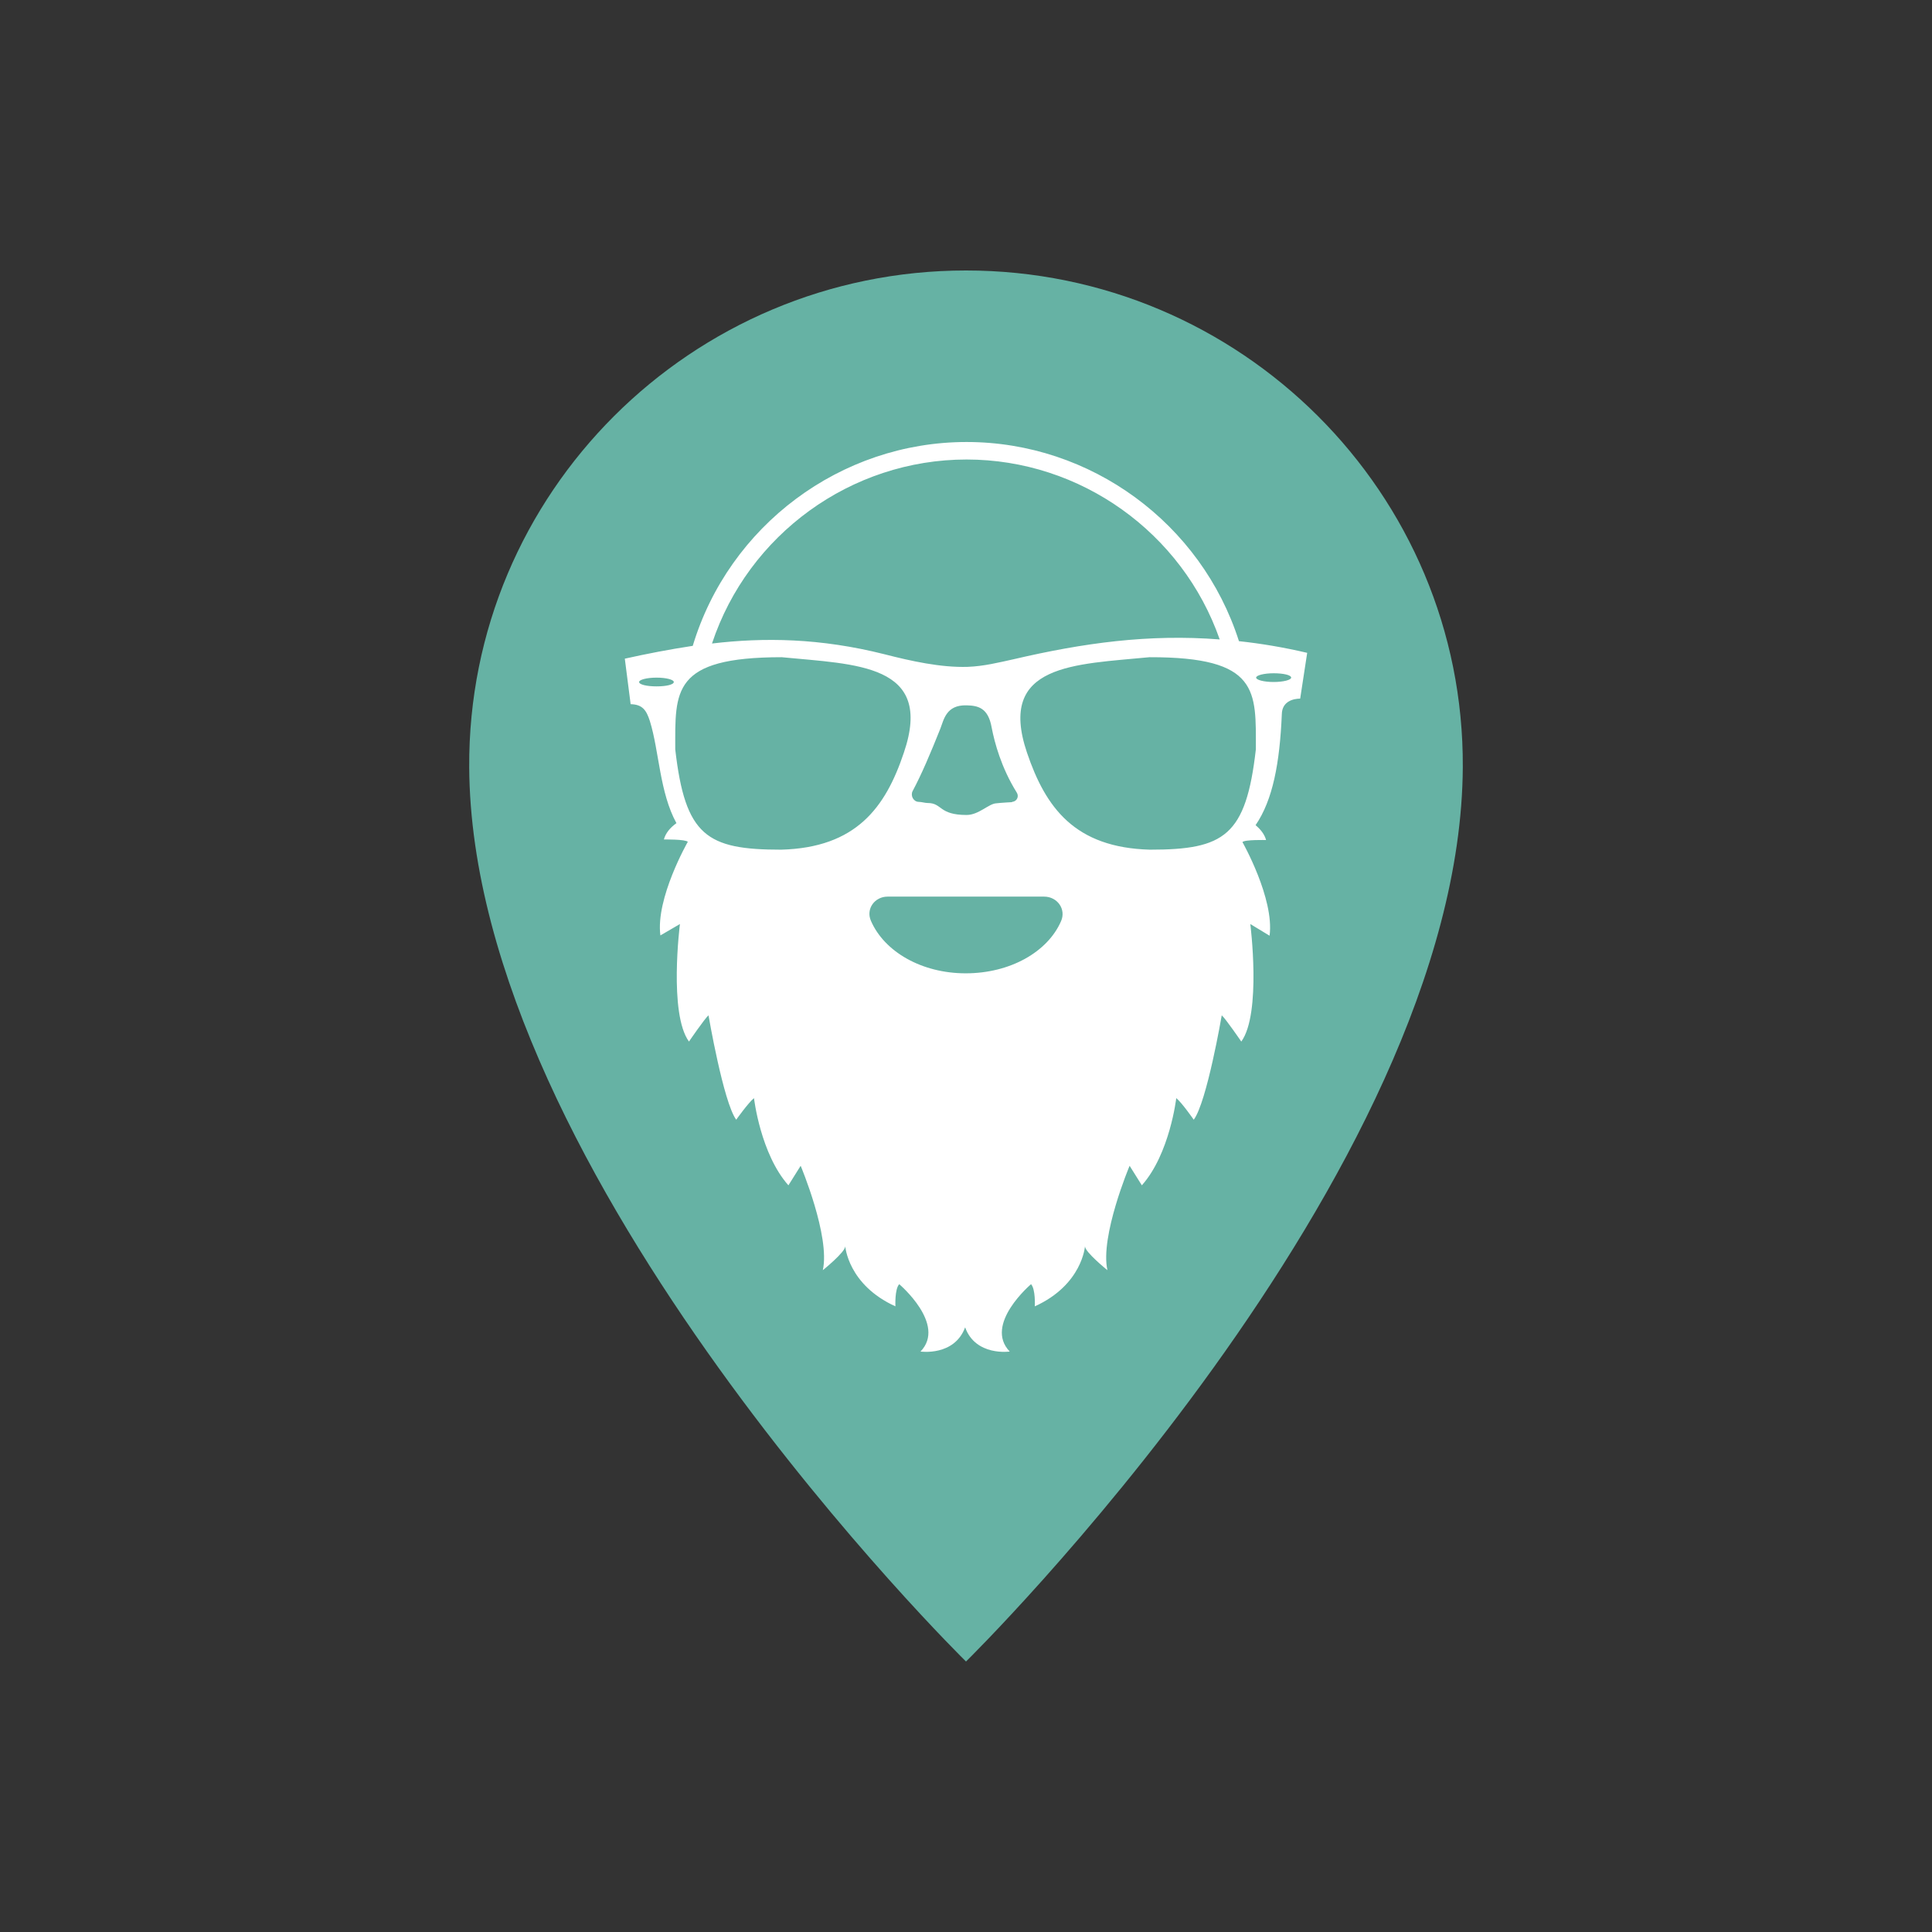 <svg viewBox="0 0 100 100" version="1.1" xmlns="http://www.w3.org/2000/svg" xmlns:xlink="http://www.w3.org/1999/xlink">
    <rect x="0" y="0" width="100" height="100" fill="#333333" stroke="none"/>
    <g fill="none" fill-rule="evenodd">
        <path d="M24.286,39.714 L24.286,39.714 C24.209,25.513 35.799,14 50,14 C64.201,14 75.791,25.513 75.714,39.714 C75.6,60.866 50,86 50,86 C50,86 24.401,60.866 24.286,39.714 L24.286,39.714 Z" fill="#66B2A4"></path>
        <path d="M35.857,33.429 C37.729,27.21 43.51,22.878 50.03,22.878 C56.46,22.878 62.181,27.089 64.128,33.187 C65.26,33.308 66.437,33.504 67.66,33.791 L67.297,36.161 C66.95,36.161 66.362,36.297 66.347,36.961 C66.241,39.496 65.879,41.413 64.988,42.711 C65.26,42.938 65.456,43.194 65.532,43.481 C65.532,43.481 64.415,43.451 64.309,43.587 C64.309,43.587 65.969,46.515 65.713,48.432 L64.716,47.828 C64.716,47.828 65.305,52.462 64.249,53.911 C64.249,53.911 63.433,52.719 63.237,52.553 C63.237,52.553 62.467,57.051 61.788,57.956 C61.788,57.956 61.169,57.066 60.883,56.839 C60.883,56.839 60.551,59.722 59.102,61.352 L58.468,60.341 C58.468,60.341 56.928,63.994 57.32,65.745 C57.32,65.745 56.158,64.809 56.158,64.507 C56.158,64.507 56.022,66.499 53.562,67.616 C53.562,67.616 53.607,66.726 53.366,66.469 C53.366,66.469 50.906,68.552 52.264,69.956 C52.264,69.956 50.498,70.212 49.955,68.703 C49.396,70.212 47.645,69.956 47.645,69.956 C49.004,68.552 46.544,66.469 46.544,66.469 C46.302,66.726 46.347,67.616 46.347,67.616 C43.887,66.499 43.751,64.507 43.751,64.507 C43.751,64.809 42.589,65.745 42.589,65.745 C42.981,63.994 41.442,60.341 41.442,60.341 L40.808,61.352 C39.359,59.722 39.027,56.839 39.027,56.839 C38.74,57.066 38.106,57.956 38.106,57.956 C37.442,57.051 36.672,52.553 36.672,52.553 C36.476,52.719 35.661,53.911 35.661,53.911 C34.604,52.462 35.193,47.828 35.193,47.828 L34.182,48.417 C33.925,46.5 35.601,43.572 35.601,43.572 C35.48,43.436 34.363,43.451 34.363,43.451 C34.453,43.119 34.68,42.847 35.012,42.606 C34.136,41.006 34.121,38.878 33.638,37.323 C33.457,36.764 33.261,36.463 32.642,36.448 L32.34,34.093 C33.487,33.836 34.665,33.61 35.857,33.429 M50.03,23.784 C44.053,23.784 38.725,27.663 36.853,33.308 C39.54,32.991 42.438,33.021 45.789,33.866 C47.147,34.214 48.702,34.561 50.091,34.516 C50.921,34.485 51.706,34.289 52.46,34.123 C56.083,33.278 59.449,32.81 63.132,33.097 C61.2,27.572 55.932,23.784 50.03,23.784 M47.54,41.504 C47.706,41.504 47.872,41.564 48.023,41.564 L48.023,41.564 C48.777,41.564 48.581,42.183 50.03,42.183 C50.664,42.183 51.177,41.595 51.57,41.579 C51.811,41.549 52.385,41.519 52.385,41.519 L52.385,41.504 C52.626,41.489 52.762,41.232 52.626,41.021 C51.826,39.738 51.479,38.44 51.328,37.655 C51.147,36.629 50.619,36.523 50.03,36.508 C48.974,36.478 48.853,37.248 48.672,37.715 C48.159,38.998 47.706,40.07 47.238,40.945 C47.117,41.172 47.268,41.489 47.54,41.504 M65.924,35.3 C66.422,35.3 66.83,35.195 66.83,35.074 C66.83,34.938 66.422,34.848 65.924,34.848 C65.426,34.848 65.018,34.953 65.018,35.074 C65.018,35.195 65.426,35.3 65.924,35.3 M59.524,43.979 C63.373,43.979 64.49,43.27 65.003,38.787 C65.003,35.768 65.199,34.002 59.494,34.017 C55.645,34.395 51.6,34.349 53.155,38.953 C54.121,41.806 55.63,43.874 59.524,43.979 M45.079,47.662 C45.774,49.262 47.706,50.379 49.985,50.379 C52.279,50.379 54.226,49.277 54.921,47.677 C55.192,47.058 54.724,46.409 54.045,46.409 L45.94,46.409 C45.276,46.409 44.808,47.043 45.079,47.662 M34.951,38.787 C35.465,43.27 36.582,43.979 40.431,43.979 C44.31,43.874 45.834,41.806 46.785,38.953 C48.355,34.349 44.31,34.395 40.461,34.017 C34.755,34.017 34.951,35.768 34.951,38.787 M33.985,35.527 C34.484,35.527 34.876,35.436 34.876,35.3 C34.876,35.18 34.484,35.074 33.985,35.074 C33.487,35.074 33.08,35.18 33.08,35.3 C33.08,35.436 33.487,35.527 33.985,35.527" fill="#FFFFFF"></path>
    </g>
</svg>